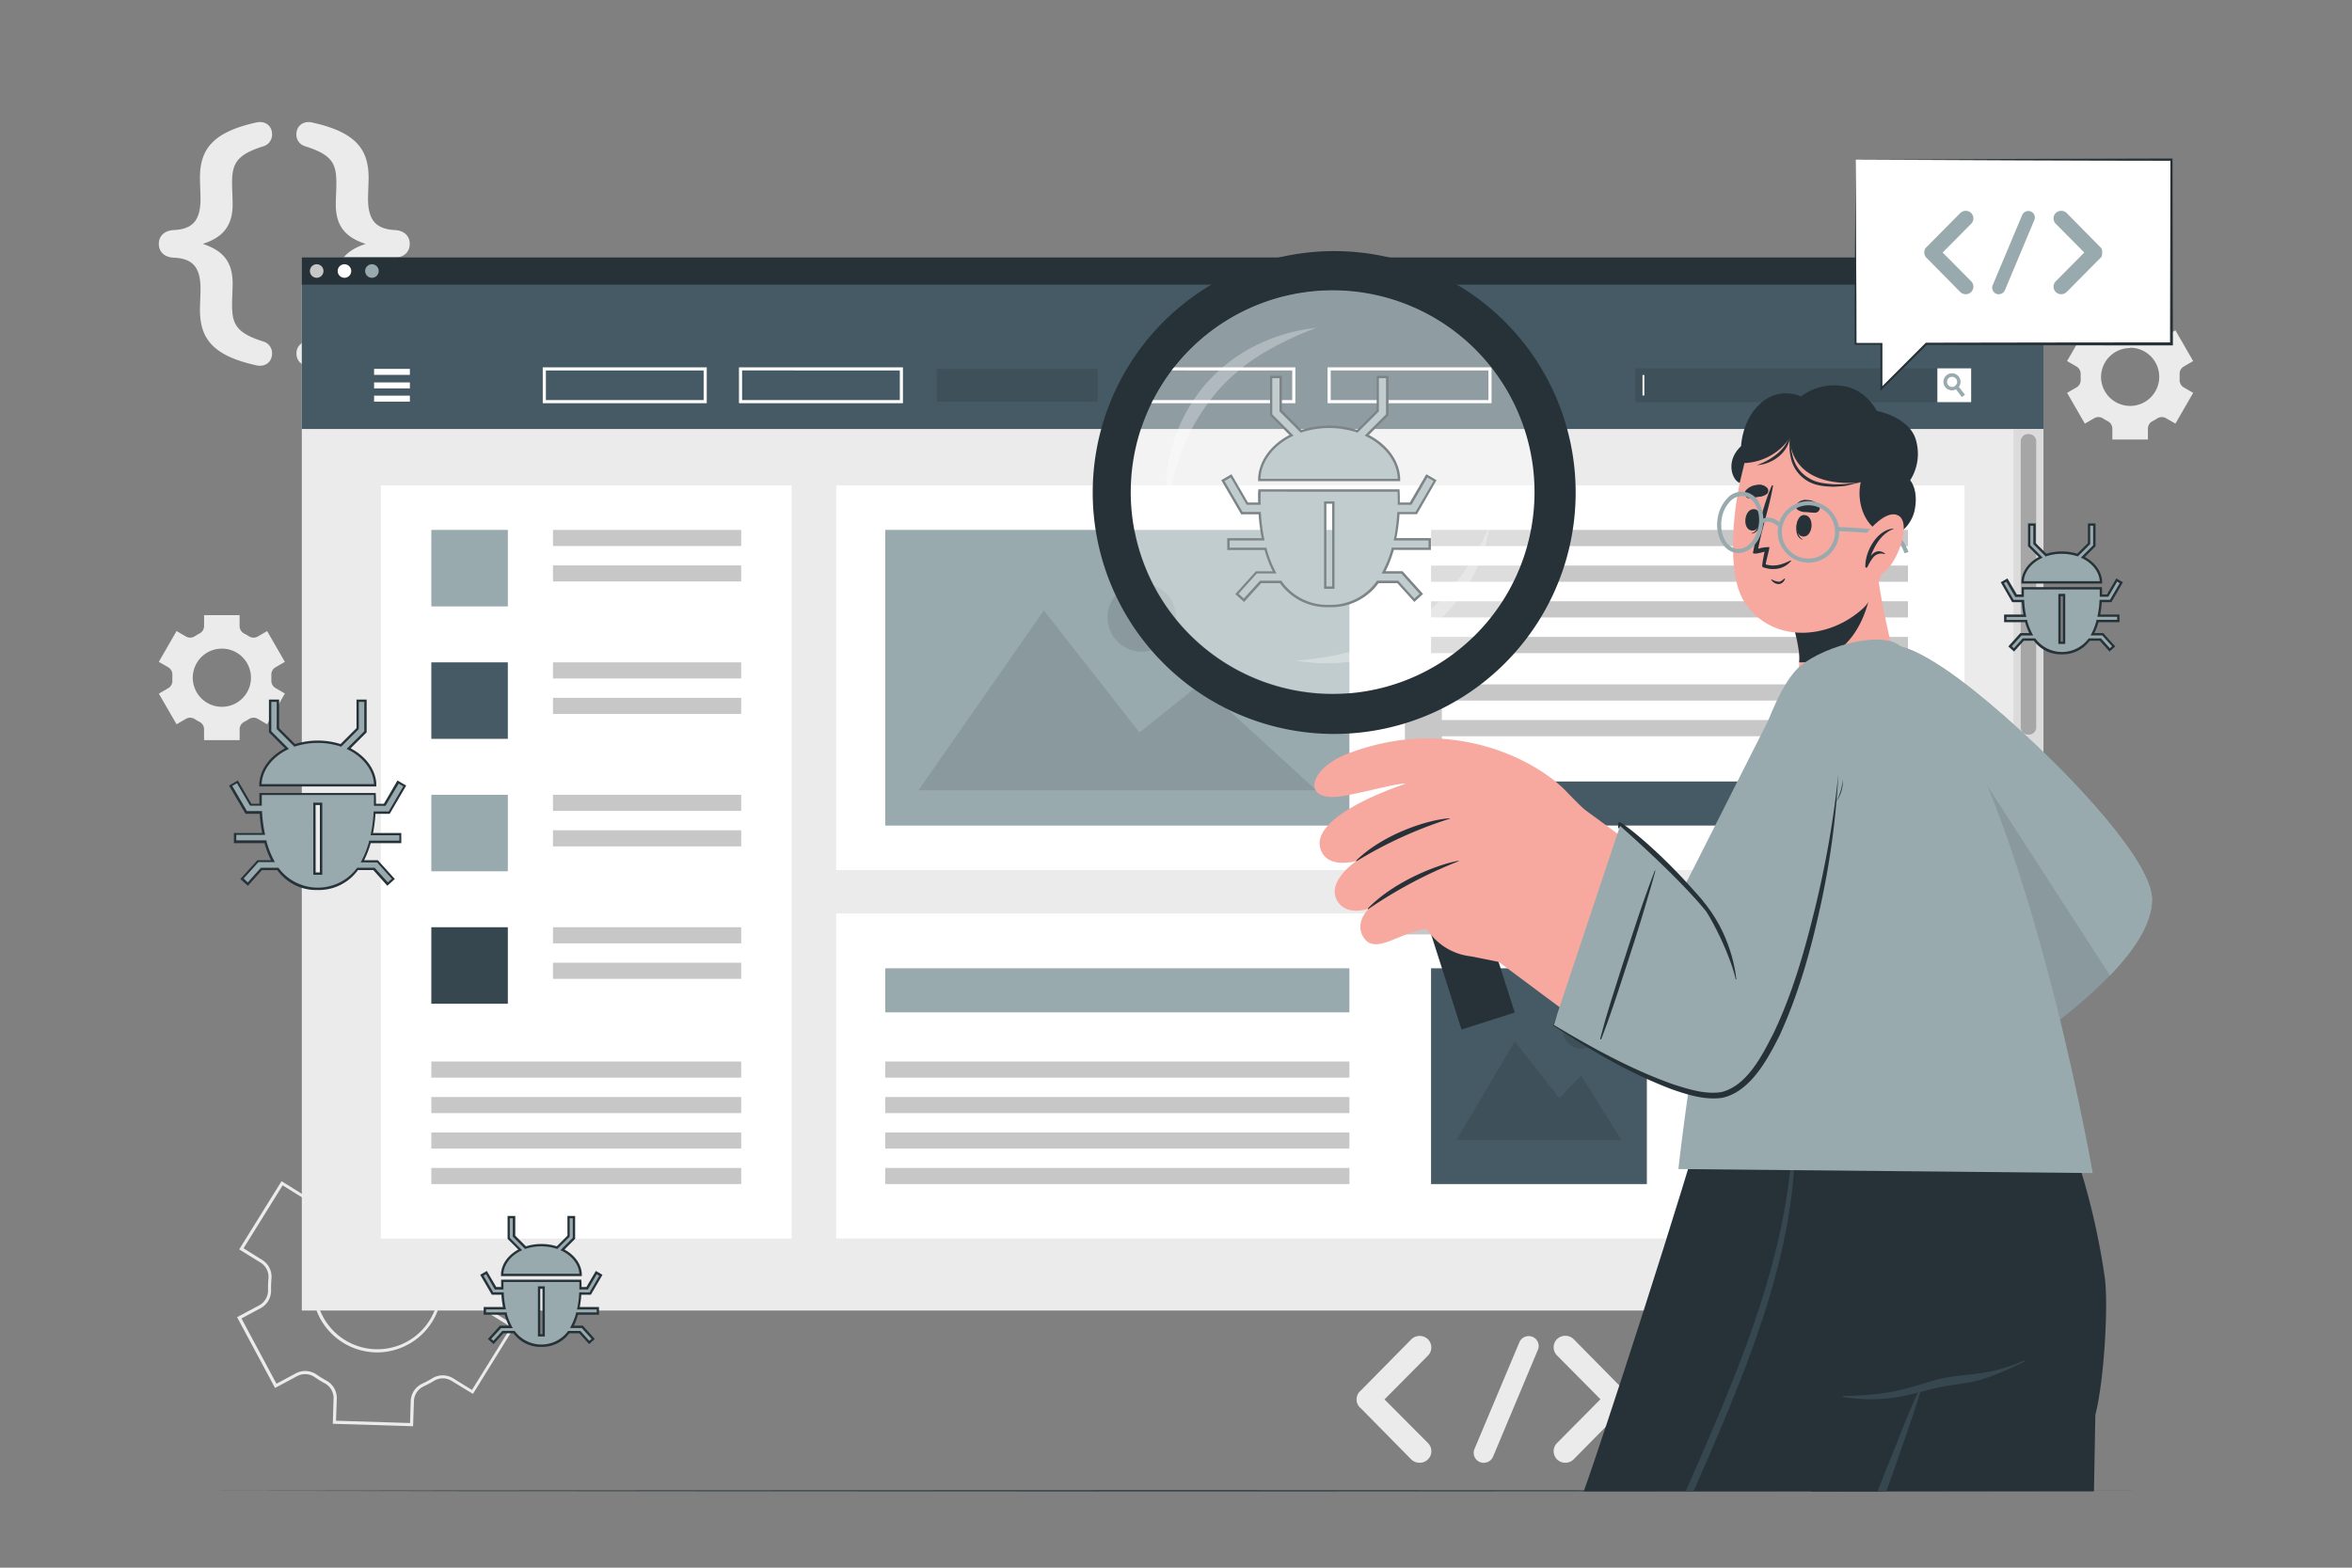 
<svg class="animated" id="freepik_stories-software-tester" xmlns="http://www.w3.org/2000/svg" viewBox="0 0 750 500" version="1.1" xmlns:xlink="http://www.w3.org/1999/xlink" xmlns:svgjs="http://svgjs.com/svgjs"><rect x="0" y="0" width="750" height="500" fill="#808080" stroke="none"/><g id="freepik--background-complete--inject-5" class="animable animator-hidden" style="transform-origin: 374.995px 252.739px;"><path d="M131.72,454.89l-25.6-.79.25-8.1a5.32,5.32,0,0,0-2.84-4.81,35.34,35.34,0,0,1-3.1-1.91,5.41,5.41,0,0,0-5.64-.4l-7.08,3.8L75.6,420.1l7.09-3.79a5.42,5.42,0,0,0,2.78-4.92,34.06,34.06,0,0,1,.13-3.64,5.34,5.34,0,0,0-2.43-5l-6.89-4.27,13.5-21.76L96.65,381a5.26,5.26,0,0,0,5.51,0c.54-.33,1.11-.65,1.68-1s1.15-.6,1.73-.87a5.25,5.25,0,0,0,3.05-4.61l.25-8.06,25.59.8-.25,8a5.21,5.21,0,0,0,2.71,4.79,34.61,34.61,0,0,1,3.38,2.1,5.22,5.22,0,0,0,5.49.29l7.08-3.79L165,401.24,157.9,405a5.4,5.4,0,0,0-2.79,4.92,34,34,0,0,1-.11,3.64,5.32,5.32,0,0,0,2.44,5l6.86,4.25-13.49,21.76L144,440.41a5.39,5.39,0,0,0-5.62,0c-.52.32-1,.62-1.59.91s-1.11.57-1.66.84a5.33,5.33,0,0,0-3.13,4.63Zm-24.57-1.76,23.6.73.22-7.05a6.34,6.34,0,0,1,3.7-5.51c.54-.25,1.08-.52,1.61-.81s1.05-.58,1.56-.89a6.36,6.36,0,0,1,6.66,0l6,3.72,12.45-20.06-6-3.73a6.32,6.32,0,0,1-2.91-6,32.13,32.13,0,0,0,.11-3.54,6.37,6.37,0,0,1,3.32-5.82l6.2-3.33L152.46,380l-6.19,3.32a6.22,6.22,0,0,1-6.54-.35,35,35,0,0,0-3.28-2,6.19,6.19,0,0,1-3.24-5.7l.22-7-23.59-.74-.22,7.06A6.26,6.26,0,0,1,106,380c-.57.26-1.13.55-1.69.84s-1.1.61-1.63.94a6.25,6.25,0,0,1-6.55,0l-6-3.73L77.66,398.13l6,3.74a6.32,6.32,0,0,1,2.9,6,34.6,34.6,0,0,0-.12,3.53,6.38,6.38,0,0,1-3.31,5.82L77,420.51l11.16,20.82,6.2-3.33a6.38,6.38,0,0,1,6.68.46,33.28,33.28,0,0,0,3,1.85,6.33,6.33,0,0,1,3.36,5.72Zm13.16-21.79a20.83,20.83,0,0,1-6-.89,20.66,20.66,0,1,1,18-3h0A20.8,20.8,0,0,1,120.31,431.34Zm0-40.33a19.66,19.66,0,1,0,11.49,35.63h0A19.67,19.67,0,0,0,120.28,391Z" style="fill: rgb(235, 235, 235); transform-origin: 120.3px 410.675px;" id="eltcmuc31ntkn" class="animable"></path><path d="M53.65,212.82a2.68,2.68,0,0,1,1.31,2.5c0,.28,0,.56,0,.84s0,.56,0,.84a2.68,2.68,0,0,1-1.31,2.49l-3,1.74L56.3,231l3-1.74a2.7,2.7,0,0,1,2.83.1,15,15,0,0,0,1.46.85,2.68,2.68,0,0,1,1.48,2.39v3.47H76.42v-3.47a2.68,2.68,0,0,1,1.48-2.39,15,15,0,0,0,1.46-.85,2.7,2.7,0,0,1,2.83-.1l3,1.74,5.66-9.81-3-1.75A2.68,2.68,0,0,1,86.53,217c0-.28,0-.55,0-.83s0-.56,0-.84a2.68,2.68,0,0,1,1.31-2.5l3-1.73-5.66-9.82-3,1.74a2.7,2.7,0,0,1-2.83-.1,16.23,16.23,0,0,0-1.46-.84,2.69,2.69,0,0,1-1.49-2.4V196.2H65.08v3.47a2.69,2.69,0,0,1-1.49,2.4,16.23,16.23,0,0,0-1.46.84,2.7,2.7,0,0,1-2.83.1l-3-1.74-5.66,9.82Zm17.1-5.95a9.28,9.28,0,1,1-9.28,9.29A9.29,9.29,0,0,1,70.75,206.87Z" style="fill: rgb(235, 235, 235); transform-origin: 70.745px 216.135px;" id="ely2ad8jkxbr" class="animable"></path><path d="M662.15,116.9a2.71,2.71,0,0,1,1.32,2.5c0,.28,0,.55,0,.83s0,.57,0,.84a2.69,2.69,0,0,1-1.32,2.49l-3,1.74,5.66,9.81,3-1.73a2.7,2.7,0,0,1,2.83.1,15,15,0,0,0,1.46.84,2.7,2.7,0,0,1,1.48,2.4v3.46h11.34v-3.46a2.7,2.7,0,0,1,1.48-2.4,15,15,0,0,0,1.46-.84,2.7,2.7,0,0,1,2.83-.1l3,1.73,5.66-9.81-3-1.74a2.68,2.68,0,0,1-1.31-2.49c0-.28,0-.56,0-.84s0-.55,0-.83a2.68,2.68,0,0,1,1.31-2.5l3-1.74-5.66-9.81-3,1.74a2.7,2.7,0,0,1-2.83-.1,16.33,16.33,0,0,0-1.46-.85,2.67,2.67,0,0,1-1.49-2.39v-3.47H673.58v3.47a2.67,2.67,0,0,1-1.49,2.39,16.33,16.33,0,0,0-1.46.85,2.7,2.7,0,0,1-2.83.1l-3-1.74-5.66,9.81Zm17.1-6a9.28,9.28,0,1,1-9.28,9.28A9.29,9.29,0,0,1,679.25,111Z" style="fill: rgb(235, 235, 235); transform-origin: 679.245px 120.23px;" id="el4v3lqykdjl9" class="animable"></path><path d="M455.32,460.22a3.68,3.68,0,0,1-2.57,6.31,3.87,3.87,0,0,1-2.68-1l-16.4-16.64c-.18,0-.24-.17-.3-.35a.87.87,0,0,0-.17-.11,1.52,1.52,0,0,1-.18-.47.32.32,0,0,1-.17-.23c-.06-.12-.06-.3-.12-.35s-.11-.24-.11-.3v-.4c0-.12-.06-.18-.06-.35s.06-.24.06-.3v-.4c0-.12.11-.18.11-.24s.06-.29.12-.46.06-.06.06-.12a3.23,3.23,0,0,1,.29-.53.11.11,0,0,1,.12-.11,1,1,0,0,1,.35-.41l16.4-16.63a3.81,3.81,0,0,1,5.25,0,3.69,3.69,0,0,1,0,5.25l-13.83,13.95Z" style="fill: rgb(235, 235, 235); transform-origin: 444.493px 446.306px;" id="elaoyqfpls7e5" class="animable"></path><path d="M470.2,462.09l14.3-34a3.23,3.23,0,0,1,4.26-1.69,3.15,3.15,0,0,1,1.63,4.14l-14.3,34.08a3.22,3.22,0,0,1-3,1.93,2.73,2.73,0,0,1-1.17-.24A3.15,3.15,0,0,1,470.2,462.09Z" style="fill: rgb(235, 235, 235); transform-origin: 480.287px 446.341px;" id="el3ofnoawivuv" class="animable"></path><path d="M518.64,448.38a.06.06,0,0,1-.06.06,2.61,2.61,0,0,1-.41.4l-16.4,16.64a3.81,3.81,0,0,1-5.25,0,3.71,3.71,0,0,1,0-5.26l13.83-13.94-13.83-13.95a3.69,3.69,0,0,1,0-5.25,3.81,3.81,0,0,1,5.25,0l16.4,16.63a2.64,2.64,0,0,1,.41.41c.06,0,.06.11.06.11.11.24.23.35.29.53s.06.06.06.12a3.43,3.43,0,0,0,.17.52c0,.06.06.06.06.18v.4c0,.06.06.24.06.3s-.06.23-.06.29V447c0,.06-.06.06-.06.12-.11.23-.11.41-.17.53s-.06.06-.06.17S518.75,448.14,518.64,448.38Z" style="fill: rgb(235, 235, 235); transform-origin: 507.352px 446.28px;" id="eltu3gjdp8j9p" class="animable"></path><path d="M63.76,98.71c0-1.37.18-5,.18-6.6,0-6.7-2.38-9.73-8.62-9.92-2.94-.18-4.68-1.92-4.68-4.4s1.74-4.22,4.68-4.41c6.24-.27,8.62-3.21,8.62-10,0-1.56-.18-5.23-.18-6.61,0-8.9,3.76-14.59,18-17.71,2.84-.64,5,1.1,5,3.76a3.87,3.87,0,0,1-2.57,3.77C75.33,49.34,74,52.19,74,58.43c0,1.83.18,4.86.18,6.79,0,7.15-3.48,10.64-9.54,12.57,6.15,2,9.54,5.41,9.54,12.57,0,1.93-.18,5-.18,6.79,0,6.24,1.29,9.09,10.19,11.84a3.86,3.86,0,0,1,2.57,3.76c0,2.67-2.21,4.41-5,3.77C67.52,113.4,63.76,107.71,63.76,98.71Z" style="fill: rgb(235, 235, 235); transform-origin: 68.701px 77.79px;" id="elqrfyzayxgo" class="animable"></path><path d="M117.54,56.77c0,1.38-.18,5-.18,6.61,0,6.79,2.47,9.73,8.72,10,2.84.19,4.58,1.93,4.58,4.41s-1.74,4.22-4.58,4.4c-6.25.19-8.72,3.22-8.72,9.92,0,1.56.18,5.23.18,6.6,0,9-3.76,14.69-18,17.81-2.84.64-5-1.1-5-3.77A3.81,3.81,0,0,1,97.17,109c8.81-2.75,10.09-5.6,10.09-11.84,0-1.83-.18-4.86-.18-6.79,0-7.16,3.49-10.64,9.54-12.57-6.15-2-9.54-5.42-9.54-12.57,0-1.93.18-5,.18-6.79,0-6.24-1.28-9.09-10.09-11.84a3.81,3.81,0,0,1-2.66-3.77c0-2.66,2.2-4.4,5-3.76C113.78,42.18,117.54,47.87,117.54,56.77Z" style="fill: rgb(235, 235, 235); transform-origin: 112.584px 77.795px;" id="elzhe8x88tm7s" class="animable"></path></g><g id="freepik--Table--inject-5" class="animable animator-hidden" style="transform-origin: 375px 475.475px;"><polygon points="69.85 475.47 146.13 475.38 222.42 475.34 375 475.28 527.58 475.34 603.87 475.38 680.15 475.47 603.87 475.57 527.58 475.61 375 475.67 222.42 475.61 146.13 475.57 69.85 475.47" style="fill: rgb(38, 50, 56); transform-origin: 375px 475.475px;" id="elvmc4gseo2br" class="animable"></polygon></g><g id="freepik--Screen--inject-5" class="animable" style="transform-origin: 373.925px 250.04px;"><rect x="96.24" y="82.09" width="555.37" height="335.89" style="fill: rgb(235, 235, 235); transform-origin: 373.925px 250.035px;" id="eladna1bbp8ol" class="animable"></rect><rect x="96.24" y="82.09" width="555.37" height="54.73" style="fill: rgb(69, 90, 100); transform-origin: 373.925px 109.455px;" id="el1oy20k2rfol" class="animable"></rect><rect x="119.29" y="117.65" width="11.41" height="1.91" style="fill: rgb(255, 255, 255); transform-origin: 124.995px 118.605px;" id="el2jrz7zosut5" class="animable"></rect><rect x="119.29" y="126.19" width="11.41" height="1.91" style="fill: rgb(255, 255, 255); transform-origin: 124.995px 127.145px;" id="elq1p06o6eehk" class="animable"></rect><rect x="119.29" y="121.97" width="11.41" height="1.91" style="fill: rgb(255, 255, 255); transform-origin: 124.995px 122.925px;" id="el3kgwxdzrr7" class="animable"></rect><g id="elug34vjd32z"><rect x="521.5" y="117.48" width="107.06" height="10.78" style="opacity: 0.1; transform-origin: 575.03px 122.87px;" class="animable"></rect></g><rect x="617.78" y="117.48" width="10.78" height="10.78" style="fill: rgb(255, 255, 255); transform-origin: 623.17px 122.87px;" id="elx8sf7sygcvc" class="animable"></rect><path d="M626.59,125.9l-1,.75-1.84-2.44-.68-.89a1.26,1.26,0,0,0,.39-.22,1.71,1.71,0,0,0,.51-.66l.72,1Z" style="fill: rgb(152, 170, 174); transform-origin: 624.83px 124.545px;" id="elyp5wouvmgk" class="animable"></path><path d="M624.63,120.16a2.72,2.72,0,1,0-.88,4,2.92,2.92,0,0,0,.37-.24,2.84,2.84,0,0,0,.57-.58A2.73,2.73,0,0,0,624.63,120.16Zm-1.17,2.94a1.26,1.26,0,0,1-.39.22,1.63,1.63,0,0,1-1.59-2.8,1.64,1.64,0,0,1,2.28.3,1.62,1.62,0,0,1,.21,1.62A1.71,1.71,0,0,1,623.46,123.1Z" style="fill: rgb(152, 170, 174); transform-origin: 622.447px 121.775px;" id="el3vm32t3jcdq" class="animable"></path><rect x="523.76" y="119.6" width="0.58" height="6.54" style="fill: rgb(255, 255, 255); transform-origin: 524.05px 122.87px;" id="el5zrkjp11eve" class="animable"></rect><path d="M225.37,128.6h-52.3V117.15h52.3Zm-51.3-1h50.3v-9.45h-50.3Z" style="fill: rgb(255, 255, 255); transform-origin: 199.22px 122.875px;" id="elqa489xv5k5" class="animable"></path><path d="M287.93,128.6H235.64V117.15h52.29Zm-51.29-1h50.29v-9.45H236.64Z" style="fill: rgb(255, 255, 255); transform-origin: 261.785px 122.875px;" id="elcng13eti47" class="animable"></path><g id="elhma79ut3tw"><rect x="298.7" y="117.65" width="51.3" height="10.45" style="opacity: 0.1; transform-origin: 324.35px 122.875px;" class="animable"></rect></g><path d="M413.06,128.6H360.77V117.15h52.29Zm-51.29-1h50.29v-9.45H361.77Z" style="fill: rgb(255, 255, 255); transform-origin: 386.915px 122.875px;" id="el1c0t8c95weh" class="animable"></path><path d="M475.63,128.6h-52.3V117.15h52.3Zm-51.3-1h50.3v-9.45h-50.3Z" style="fill: rgb(255, 255, 255); transform-origin: 449.48px 122.875px;" id="el5vb6cnn6gxp" class="animable"></path><rect x="96.24" y="82.09" width="555.37" height="8.69" style="fill: rgb(38, 50, 56); transform-origin: 373.925px 86.435px;" id="elynhlnodxou" class="animable"></rect><path d="M103.15,86.44A2.16,2.16,0,1,1,101,84.28,2.15,2.15,0,0,1,103.15,86.44Z" style="fill: rgb(199, 199, 199); transform-origin: 100.99px 86.44px;" id="elmfjenidice9" class="animable"></path><path d="M112,86.44a2.16,2.16,0,1,1-2.16-2.16A2.16,2.16,0,0,1,112,86.44Z" style="fill: rgb(255, 255, 255); transform-origin: 109.84px 86.44px;" id="el3utnm1b7io" class="animable"></path><path d="M120.76,86.44a2.16,2.16,0,1,1-2.16-2.16A2.16,2.16,0,0,1,120.76,86.44Z" style="fill: rgb(152, 170, 174); transform-origin: 118.6px 86.44px;" id="elvcbqkr9xqe" class="animable"></path><rect x="642.07" y="136.82" width="9.54" height="281.17" style="fill: rgb(219, 219, 219); transform-origin: 646.84px 277.405px;" id="el08q4ia828a8i" class="animable"></rect><path d="M646.83,234.29h0a2.31,2.31,0,0,1-2.46-2.11v-91.6a2.31,2.31,0,0,1,2.46-2.12h0a2.31,2.31,0,0,1,2.47,2.12v91.6A2.31,2.31,0,0,1,646.83,234.29Z" style="fill: rgb(166, 166, 166); transform-origin: 646.835px 186.375px;" id="eljserm608di9" class="animable"></path><rect x="266.64" y="291.34" width="359.8" height="103.67" style="fill: rgb(255, 255, 255); transform-origin: 446.54px 343.175px;" id="el7yzsg6iwnj3" class="animable"></rect><g id="elwks4jwr1xml"><rect x="456.33" y="308.83" width="68.82" height="68.82" style="fill: rgb(69, 90, 100); transform-origin: 490.74px 343.24px; transform: rotate(180deg);" class="animable"></rect></g><g id="elfne329b00gl"><path d="M509.91,328.66a5.78,5.78,0,1,1-5.77-5.77A5.77,5.77,0,0,1,509.91,328.66Z" style="opacity: 0.1; transform-origin: 504.13px 328.67px;" class="animable"></path></g><g id="elvhhyqhgqq3"><polygon points="464.41 363.6 517.07 363.6 504.19 343.04 497.24 350.25 483.02 332.13 464.41 363.6" style="opacity: 0.1; transform-origin: 490.74px 347.865px;" class="animable"></polygon></g><g id="el455lylmsrrh"><rect x="539.59" y="308.83" width="68.82" height="68.82" style="fill: rgb(152, 170, 174); transform-origin: 574px 343.24px; transform: rotate(180deg);" class="animable"></rect></g><g id="elrylxsjlb1il"><path d="M593.17,328.66a5.78,5.78,0,1,1-5.77-5.77A5.77,5.77,0,0,1,593.17,328.66Z" style="opacity: 0.1; transform-origin: 587.39px 328.67px;" class="animable"></path></g><g id="ely9icor2tc8"><polygon points="547.67 363.6 600.33 363.6 587.44 343.04 580.5 350.25 566.28 332.13 547.67 363.6" style="opacity: 0.1; transform-origin: 574px 347.865px;" class="animable"></polygon></g><rect x="282.29" y="338.56" width="148.01" height="5.14" style="fill: rgb(199, 199, 199); transform-origin: 356.295px 341.13px;" id="el3hqaf38zrm" class="animable"></rect><rect x="282.29" y="349.88" width="148.01" height="5.14" style="fill: rgb(199, 199, 199); transform-origin: 356.295px 352.45px;" id="eltilra92r8t" class="animable"></rect><rect x="282.29" y="361.19" width="148.01" height="5.14" style="fill: rgb(199, 199, 199); transform-origin: 356.295px 363.76px;" id="elofmpgkb41hn" class="animable"></rect><rect x="282.29" y="372.51" width="148.01" height="5.14" style="fill: rgb(199, 199, 199); transform-origin: 356.295px 375.08px;" id="el18ug1kkss9p" class="animable"></rect><rect x="282.29" y="308.83" width="148.01" height="14.05" style="fill: rgb(152, 170, 174); transform-origin: 356.295px 315.855px;" id="el0ek2lz505nav" class="animable"></rect><rect x="266.64" y="154.83" width="359.8" height="122.66" style="fill: rgb(255, 255, 255); transform-origin: 446.54px 216.16px;" id="elodjhuw8qv39" class="animable"></rect><rect x="456.33" y="169.01" width="152.08" height="5.17" style="fill: rgb(199, 199, 199); transform-origin: 532.37px 171.595px;" id="ellchs68xykza" class="animable"></rect><rect x="456.33" y="180.38" width="152.08" height="5.17" style="fill: rgb(199, 199, 199); transform-origin: 532.37px 182.965px;" id="ely2fw2x6n8md" class="animable"></rect><rect x="456.33" y="191.76" width="152.08" height="5.17" style="fill: rgb(199, 199, 199); transform-origin: 532.37px 194.345px;" id="elk9riwqrsrf" class="animable"></rect><rect x="456.33" y="203.14" width="152.08" height="5.17" style="fill: rgb(199, 199, 199); transform-origin: 532.37px 205.725px;" id="el0w7d03fah72" class="animable"></rect><rect x="456.33" y="218.27" width="152.08" height="5.17" style="fill: rgb(199, 199, 199); transform-origin: 532.37px 220.855px;" id="elu1orgkjaa2" class="animable"></rect><rect x="456.33" y="229.65" width="152.08" height="5.17" style="fill: rgb(199, 199, 199); transform-origin: 532.37px 232.235px;" id="el9azndmu8bz" class="animable"></rect><g id="elq99n5rn4a8r"><rect x="282.29" y="169.01" width="148.01" height="94.3" style="fill: rgb(152, 170, 174); transform-origin: 356.295px 216.16px; transform: rotate(180deg);" class="animable"></rect></g><g id="el91g1uvu38f"><path d="M375,196.88A10.91,10.91,0,1,1,364.05,186,10.92,10.92,0,0,1,375,196.88Z" style="opacity: 0.1; transform-origin: 364.09px 196.91px;" class="animable"></path></g><g id="elmny7631rnfo"><polygon points="292.89 252.05 419.7 252.05 382.68 218.14 363.38 233.62 332.86 194.71 292.89 252.05" style="opacity: 0.1; transform-origin: 356.295px 223.38px;" class="animable"></polygon></g><rect x="456.33" y="249.25" width="152.08" height="14.05" style="fill: rgb(69, 90, 100); transform-origin: 532.37px 256.275px;" id="ellmlrlp6pnok" class="animable"></rect><rect x="121.46" y="154.83" width="130.98" height="240.19" style="fill: rgb(255, 255, 255); transform-origin: 186.95px 274.925px;" id="elwvdoxzhud7" class="animable"></rect><rect x="137.54" y="169.01" width="24.4" height="24.4" style="fill: rgb(152, 170, 174); transform-origin: 149.74px 181.21px;" id="elslvh55a208s" class="animable"></rect><rect x="176.33" y="169.01" width="60.02" height="5.14" style="fill: rgb(199, 199, 199); transform-origin: 206.34px 171.58px;" id="elamp8oqsd01" class="animable"></rect><rect x="176.33" y="180.32" width="60.02" height="5.14" style="fill: rgb(199, 199, 199); transform-origin: 206.34px 182.89px;" id="el7g29z5at0er" class="animable"></rect><rect x="137.54" y="211.25" width="24.4" height="24.4" style="fill: rgb(69, 90, 100); transform-origin: 149.74px 223.45px;" id="elkodmnwk2gv" class="animable"></rect><rect x="176.33" y="211.25" width="60.02" height="5.14" style="fill: rgb(199, 199, 199); transform-origin: 206.34px 213.82px;" id="el3jl21kfa1hq" class="animable"></rect><rect x="176.33" y="222.56" width="60.02" height="5.14" style="fill: rgb(199, 199, 199); transform-origin: 206.34px 225.13px;" id="el9fo09a5povp" class="animable"></rect><rect x="137.54" y="253.49" width="24.4" height="24.4" style="fill: rgb(152, 170, 174); transform-origin: 149.74px 265.69px;" id="el71i91fjeg6l" class="animable"></rect><rect x="176.33" y="253.49" width="60.02" height="5.14" style="fill: rgb(199, 199, 199); transform-origin: 206.34px 256.06px;" id="elfyny065ojph" class="animable"></rect><rect x="176.33" y="264.81" width="60.02" height="5.14" style="fill: rgb(199, 199, 199); transform-origin: 206.34px 267.38px;" id="elubpuplpfwx9" class="animable"></rect><rect x="137.54" y="295.73" width="24.4" height="24.4" style="fill: rgb(55, 71, 79); transform-origin: 149.74px 307.93px;" id="elxrgsck9kgwk" class="animable"></rect><rect x="176.33" y="295.73" width="60.02" height="5.14" style="fill: rgb(199, 199, 199); transform-origin: 206.34px 298.3px;" id="el8lhg7bkkotq" class="animable"></rect><rect x="176.33" y="307.05" width="60.02" height="5.14" style="fill: rgb(199, 199, 199); transform-origin: 206.34px 309.62px;" id="ely2wg1nlgbu" class="animable"></rect><rect x="137.54" y="338.56" width="98.81" height="5.14" style="fill: rgb(199, 199, 199); transform-origin: 186.945px 341.13px;" id="elgu0lz5mvwah" class="animable"></rect><rect x="137.54" y="349.88" width="98.81" height="5.14" style="fill: rgb(199, 199, 199); transform-origin: 186.945px 352.45px;" id="elldwbekizcm" class="animable"></rect><rect x="137.54" y="361.19" width="98.81" height="5.14" style="fill: rgb(199, 199, 199); transform-origin: 186.945px 363.76px;" id="elcxat302iave" class="animable"></rect><rect x="137.54" y="372.51" width="98.81" height="5.14" style="fill: rgb(199, 199, 199); transform-origin: 186.945px 375.08px;" id="elxgmoh7av17" class="animable"></rect></g><g id="freepik--Bugs--inject-5" class="animable animator-hidden" style="transform-origin: 375px 274.718px;"><path d="M435.81,138.83l6.53-6.54V120.23h-3V131l-6.54,6.54a28.92,28.92,0,0,0-17.9,0L408.34,131V120.23h-3v12.06l6.53,6.54c-6.34,3.12-10.29,8.59-10.29,14.25h44.55C446.11,147.42,442.16,142,435.81,138.83Z" style="fill: rgb(152, 170, 174); transform-origin: 423.855px 136.655px;" id="elqn590ph201n" class="animable"></path><path d="M446.48,153.46h-45.3v-.38c0-5.67,3.84-11.13,10-14.35L405,132.45V119.86h3.77v11l6.26,6.26a29.27,29.27,0,0,1,17.7,0l6.26-6.26v-11h3.78v12.59l-6.28,6.28c6.21,3.22,10,8.68,10,14.35Zm-44.54-.75h43.78c-.17-5.4-4-10.56-10.08-13.55l-.47-.23,6.8-6.79V120.61h-2.28V131.2L432.88,138l-.21-.08a28.58,28.58,0,0,0-17.67,0l-.22.08L408,131.2V120.61H405.7v11.53l6.79,6.79-.47.23C405.94,142.15,402.11,147.31,401.94,152.71Z" style="fill: rgb(38, 50, 56); transform-origin: 423.835px 136.66px;" id="el1r4cqktbt8p" class="animable"></path><path d="M402.82,172h-11.1v3h11.8v0a35.38,35.38,0,0,0,2.91,7.51H400.6l-6.19,6.86,2.24,2,5.29-5.87h6.4a18.16,18.16,0,0,0,15.47,7.71,18.35,18.35,0,0,0,15.54-7.71h6.37l5.29,5.86,2.25-2-6.19-6.86H441.2a35.25,35.25,0,0,0,3-7.51v0h11.78v-3H444.86a55.36,55.36,0,0,0,1.07-8.35v0h5.69l6.05-10.38-2.61-1.52-5.17,8.88H446.1c0-2.59-.09-4.19-.09-4.19H401.66s-.12,1.6,0,4.19h-3.84l-5.17-8.88L390,153.26,396,163.64h5.7v0A56.8,56.8,0,0,0,402.82,172Zm19.72-11.72h2.59v27.13h-2.59Z" style="fill: rgb(152, 170, 174); transform-origin: 423.835px 172.48px;" id="el1d0r76qoo9y" class="animable"></path><path d="M423.81,193.66A18.5,18.5,0,0,1,408.15,186h-6l-5.44,6-2.79-2.53,6.55-7.26h5.38a35.69,35.69,0,0,1-2.58-6.78H391.34v-3.78h11a56.8,56.8,0,0,1-1-7.61h-5.56l-6.35-10.89,3.26-1.9,5.25,9h3.25c-.06-2.35,0-3.78.05-3.84l0-.35h45.05l0,.35s.11,1.49.08,3.84h3.2l5.25-9,3.26,1.9L451.84,164h-5.56a56.74,56.74,0,0,1-1,7.61h11v3.78H444.46a37,37,0,0,1-2.63,6.78h5.4l6.56,7.26L451,192l-5.42-6h-6A18.71,18.71,0,0,1,423.81,193.66Zm-22-8.46h6.76l.11.16a17.82,17.82,0,0,0,15.17,7.55A18,18,0,0,0,439,185.36l.12-.16h6.73l5.14,5.71,1.7-1.51-5.83-6.46h-6.33l.3-.56a34.94,34.94,0,0,0,2.92-7.38v-.33h11.78v-2.28H444.4l.1-.45a55.29,55.29,0,0,0,1.05-8.29l0-.36h5.84l5.75-9.87-2-1.15L450.1,161h-4.39v-.38c0-1.85,0-3.21-.06-3.81H402c0,.6-.07,2,0,3.8V161h-4.45l-5.09-8.74-2,1.15,5.76,9.87h5.86v.37a55.05,55.05,0,0,0,1.07,8.29l.09.45H392.09v2.28h11.8V175a35.42,35.42,0,0,0,2.87,7.36l.3.55h-6.3l-5.82,6.46,1.68,1.52Zm23.73,2.59h-3.33V159.92h3.33Zm-2.58-.75h1.83V160.67h-1.83Z" style="fill: rgb(38, 50, 56); transform-origin: 423.755px 172.461px;" id="eljep982owwho" class="animable"></path><path d="M111.17,238.77l5.36-5.37v-9.9h-2.48v8.87l-5.37,5.37a23.67,23.67,0,0,0-14.7,0l-5.36-5.37V223.5H86.13v9.9l5.37,5.37c-5.21,2.56-8.46,7-8.46,11.7h36.58C119.62,245.82,116.38,241.33,111.17,238.77Z" style="fill: rgb(152, 170, 174); transform-origin: 101.33px 236.985px;" id="elcc3vxih1v0c" class="animable"></path><path d="M120,250.84H82.67v-.37c0-4.66,3.13-9.15,8.2-11.8l-5.11-5.11V223.12H89v9.1l5.09,5.09a24.23,24.23,0,0,1,14.5,0l5.09-5.09v-9.1h3.24v10.44l-5.11,5.11c5.07,2.65,8.2,7.14,8.2,11.8Zm-36.57-.75h35.81c-.17-4.37-3.29-8.56-8.24-11l-.47-.23,5.63-5.63v-9.37h-1.74v8.66l-5.64,5.64-.22-.08a23.5,23.5,0,0,0-14.46,0l-.22.08-5.64-5.64v-8.66H86.51v9.37l5.62,5.63-.47.23C86.72,241.53,83.6,245.72,83.43,250.09Z" style="fill: rgb(38, 50, 56); transform-origin: 101.34px 236.98px;" id="elp0j4m7hf92a" class="animable"></path><path d="M84.08,266H75v2.48h9.68a28.6,28.6,0,0,0,2.4,6.17H82.26l-5.09,5.64L79,282l4.35-4.82h5.25a16,16,0,0,0,25.46,0h5.24l4.33,4.81,1.85-1.65-5.08-5.64H115.6A29.12,29.12,0,0,0,118,268.5h9.67V266h-9.1a44.06,44.06,0,0,0,.87-6.86h4.68l5-8.53L127,249.37l-4.25,7.28h-3.11c0-2.12-.07-3.44-.07-3.44H83.13s-.1,1.32,0,3.44H79.94l-4.25-7.28-2.14,1.24,5,8.53H83.2A45.41,45.41,0,0,0,84.08,266Zm16.19-9.62h2.13v22.27h-2.13Z" style="fill: rgb(152, 170, 174); transform-origin: 101.335px 266.429px;" id="el56g4hkp25ra" class="animable"></path><path d="M101.32,283.86a15.27,15.27,0,0,1-12.9-6.34H83.53l-4.49,5-2.4-2.17,5.45-6h4.34a29.23,29.23,0,0,1-2.07-5.44H74.59v-3.23h9a47.23,47.23,0,0,1-.78-6.12H78.3l-5.26-9,2.79-1.63,4.33,7.43h2.55c0-1.89,0-3,0-3.1l0-.34h37.11l0,.34c0,.06.09,1.21.07,3.1h2.52l4.33-7.43,2.79,1.63-5.26,9h-4.54a47.17,47.17,0,0,1-.77,6.12h9v3.23h-9.75a29.83,29.83,0,0,1-2.1,5.44h4.36l5.44,6-2.4,2.15-4.48-5h-4.88A15.4,15.4,0,0,1,101.32,283.86Zm-18.13-7.09H88.8l.11.16a15.59,15.59,0,0,0,24.86,0l.11-.16h5.59l4.2,4.66,1.29-1.15-4.72-5.23H115l.3-.55a29.1,29.1,0,0,0,2.38-6.05v-.32l.38,0h9.29v-1.73h-9.18l.09-.45a45.35,45.35,0,0,0,.87-6.8l0-.35.35,0h4.47l4.66-8-1.49-.87L122.94,257h-3.71v-.38c0-1.46,0-2.54,0-3.06H83.48c0,.52,0,1.6,0,3l0,.39H79.73l-4.17-7.15-1.5.87,4.67,8h4.84v.38a45.46,45.46,0,0,0,.88,6.79l.09.45h-9.2v1.73H85v.38a28.89,28.89,0,0,0,2.35,6l.29.55H82.42l-4.72,5.23L79,281.44ZM102.77,279H99.9V256h2.87Zm-2.12-.75H102V256.76h-1.37Z" style="fill: rgb(38, 50, 56); transform-origin: 101.285px 266.399px;" id="elfobka2pwlyk" class="animable"></path><path d="M664.18,177.74l3.67-3.66v-6.77h-1.7v6.06L662.48,177a16.38,16.38,0,0,0-10.05,0l-3.67-3.67v-6.06h-1.69v6.77l3.67,3.66c-3.57,1.75-5.78,4.82-5.78,8h25C670,182.56,667.74,179.49,664.18,177.74Z" style="fill: rgb(152, 170, 174); transform-origin: 657.46px 176.485px;" id="elentik2cm4y4" class="animable"></path><path d="M670.33,186.12H644.58v-.37c0-3.19,2.1-6.26,5.53-8.1l-3.42-3.42v-7.3h2.45v6.29l3.4,3.39a16.83,16.83,0,0,1,9.84,0l3.4-3.39v-6.29h2.44v7.3l-3.41,3.42c3.42,1.84,5.52,4.91,5.52,8.1Zm-25-.75h24.23c-.16-2.9-2.26-5.67-5.55-7.29l-.48-.23,3.93-3.93v-6.24h-.94v5.85l-3.95,3.94-.22-.07a16,16,0,0,0-9.81,0l-.22.07-3.94-3.94v-5.85h-.95v6.24l3.93,3.93-.47.23C647.61,179.7,645.51,182.46,645.34,185.37Z" style="fill: rgb(38, 50, 56); transform-origin: 657.455px 176.525px;" id="elkbfegt82y8s" class="animable"></path><path d="M645.66,196.37h-6.23v1.69h6.63a19.3,19.3,0,0,0,1.63,4.22h-3.27l-3.48,3.85,1.26,1.14,3-3.3h3.59a10.92,10.92,0,0,0,17.41,0h3.58l3,3.3,1.26-1.14-3.47-3.85h-3.29a19.5,19.5,0,0,0,1.66-4.22h6.61v-1.69h-6.22a31.21,31.21,0,0,0,.6-4.69h3.2l3.39-5.83L675,185l-2.9,5H670c0-1.45,0-2.35,0-2.35H645a23.23,23.23,0,0,0,0,2.35h-2.16l-2.9-5-1.47.85,3.4,5.83h3.2A32.56,32.56,0,0,0,645.66,196.37Zm11.07-6.58h1.46V205h-1.46Z" style="fill: rgb(152, 170, 174); transform-origin: 657.495px 196.648px;" id="elcs6ddpso4dv" class="animable"></path><path d="M657.45,208.69a10.56,10.56,0,0,1-8.88-4.33h-3.23l-3.11,3.45-1.82-1.64,3.84-4.25h2.83a19.43,19.43,0,0,1-1.31-3.48h-6.71V196h6.15a30.55,30.55,0,0,1-.5-3.94h-3.07L638,185.71l2.12-1.23,3,5.12h1.56c0-1.23,0-2,0-2l0-.34h25.58l0,.34s.06.78.05,2h1.54l3-5.12,2.11,1.23-3.69,6.34h-3.06a33.12,33.12,0,0,1-.49,3.94h6.14v2.45h-6.7a20.25,20.25,0,0,1-1.33,3.48h2.84l3.83,4.25-1.82,1.63-3.1-3.44h-3.23A10.64,10.64,0,0,1,657.45,208.69ZM645,203.61h4l.11.15a10.53,10.53,0,0,0,16.8,0l.12-.15h3.93l2.83,3.14.7-.63-3.11-3.45h-3.75l.3-.56A19.71,19.71,0,0,0,668.5,198v-.32h6.61v-.95H668.8l.1-.45a32,32,0,0,0,.59-4.63v-.35h3.34l3.1-5.32-.82-.48-2.82,4.85h-2.73V190c0-.9,0-1.59,0-2H645.37c0,.38,0,1.07,0,2v.39h-2.76l-2.83-4.85L639,186l3.09,5.32h3.37v.37a30.44,30.44,0,0,0,.59,4.62l.09.45h-6.31v.95h6.62v.37a20.28,20.28,0,0,0,1.59,4.06l.3.55h-3.74l-3.11,3.45.7.63Zm13.56,1.78h-2.2v-16h2.2Zm-1.45-.75h.7V190.17h-.7Z" style="fill: rgb(38, 50, 56); transform-origin: 657.48px 196.588px;" id="elceyrnnuu6ne" class="animable"></path><path d="M179.35,398.63,183,395v-6.77h-1.7v6.07l-3.67,3.66a16.38,16.38,0,0,0-10.05,0l-3.66-3.66v-6.07h-1.7V395l3.67,3.67c-3.57,1.75-5.78,4.82-5.78,8h25C185.13,403.45,182.92,400.38,179.35,398.63Z" style="fill: rgb(152, 170, 174); transform-origin: 172.61px 397.45px;" id="eldwj344fgl3" class="animable"></path><path d="M185.51,407H159.75v-.37c0-3.19,2.11-6.25,5.53-8.1l-3.42-3.42v-7.3h2.45v6.29l3.4,3.4a16.67,16.67,0,0,1,9.84,0l3.4-3.4v-6.29h2.45v7.3L180,398.53c3.42,1.85,5.53,4.91,5.53,8.1Zm-25-.75h24.24c-.17-2.9-2.27-5.67-5.56-7.29l-.47-.23,3.93-3.93v-6.24h-1v5.85l-3.94,3.94-.22-.07a16,16,0,0,0-9.82,0l-.22.07-3.94-3.94v-5.85h-.95v6.24l3.93,3.93-.47.23C162.78,400.58,160.68,403.35,160.51,406.25Z" style="fill: rgb(38, 50, 56); transform-origin: 172.64px 397.405px;" id="el9u8832m1lht" class="animable"></path><path d="M160.84,417.25H154.6V419h6.63a19.94,19.94,0,0,0,1.63,4.21h-3.27L156.11,427l1.26,1.13,3-3.29h3.59a10.93,10.93,0,0,0,17.41,0h3.58l3,3.29,1.27-1.13-3.48-3.86h-3.29A19.62,19.62,0,0,0,184,419h6.61v-1.7h-6.21a32.27,32.27,0,0,0,.59-4.69h3.2l3.39-5.82-1.46-.86-2.91,5h-2.12c0-1.46,0-2.36,0-2.36H160.19s-.07.9,0,2.36H158l-2.91-5-1.46.86,3.39,5.82h3.2A31.16,31.16,0,0,0,160.84,417.25Zm11.07-6.58h1.45V425.9h-1.45Z" style="fill: rgb(152, 170, 174); transform-origin: 172.605px 417.545px;" id="elszuh02q28t" class="animable"></path><path d="M172.62,429.57a10.57,10.57,0,0,1-8.88-4.33h-3.23l-3.11,3.45-1.82-1.64,3.84-4.25h2.83a21.08,21.08,0,0,1-1.31-3.48h-6.71v-2.45h6.15a32.16,32.16,0,0,1-.5-3.94h-3.06l-3.7-6.34,2.12-1.23,3,5.12h1.56c0-1.23,0-2,0-2l0-.34h25.59l0,.34s.06.78.06,2H187l3-5.12,2.12,1.23-3.7,6.34h-3.05a31,31,0,0,1-.5,3.94H191v2.45h-6.7A20.91,20.91,0,0,1,183,422.8h2.84l3.84,4.25-1.83,1.64-3.1-3.45h-3.22A10.67,10.67,0,0,1,172.62,429.57Zm-12.44-5.08h3.94l.11.16a10.55,10.55,0,0,0,16.81,0l.11-.15h3.93l2.83,3.14.71-.63-3.12-3.45h-3.75l.3-.55a19.59,19.59,0,0,0,1.62-4.09v-.33h6.61v-.95H184l.09-.45a32,32,0,0,0,.59-4.63l0-.35H188l3.1-5.32-.82-.48-2.82,4.85h-2.72v-.38c0-.9,0-1.59,0-2H160.54c0,.38,0,1.07,0,2v.39h-2.76L155,406.38l-.82.48,3.1,5.32h3.36v.37a31.41,31.41,0,0,0,.59,4.62l.09.45H155v.95h6.62V419a20.19,20.19,0,0,0,1.59,4.05l.3.55h-3.74L156.64,427l.7.63Zm13.55,1.78h-2.2v-16h2.2Zm-1.45-.75h.7V411.05h-.7Z" style="fill: rgb(38, 50, 56); transform-origin: 172.62px 417.468px;" id="elf2f6g5p2lg6" class="animable"></path></g><g id="freepik--Character--inject-5" class="animable" style="transform-origin: 517.336px 277.878px;"><path d="M577.47,475.67h90.25l.44-24.43c2.88-11.13,4.19-35.48,3-43.84a229.39,229.39,0,0,0-15.73-56.48l-2.25,0-70-.69S580.06,412.36,577.47,475.67Z" style="fill: rgb(38, 50, 56); transform-origin: 624.534px 412.95px;" id="eltb0c11amqp" class="animable"></path><path d="M586.17,475.67h1.76q.15-7.41.31-14.82.16-7.59.38-15.16c0-.16,0-.33,0-.49.65-24,1.53-48,2.49-72,0-.33-.5-.32-.52,0C588.46,407.31,587.05,441.49,586.17,475.67Z" style="fill: rgb(55, 71, 79); transform-origin: 588.64px 424.313px;" id="el1gubkuzxle3" class="animable"></path><path d="M505,475.67h95.14c6.13-16.08,10.86-28.3,12.17-31.68.07-.18.13-.34.17-.46.13-.32.19-.49.19-.49,2-1.1,4.33-2.28,6.61-3.4,5.14-2.53,10-4.72,10-4.72,22.59-35.14,24-84,24-84l-70-.69L545,349.83C537.58,377.55,510.17,461.69,505,475.67Z" style="fill: rgb(38, 50, 56); transform-origin: 579.14px 412.75px;" id="elo3ln33ad2si" class="animable"></path><path d="M537.51,475.67H540c5.51-12.46,10.91-24.95,15.8-37.66,9.55-24.77,17.27-51.15,16.57-77.94a.2.2,0,1,0-.4,0c-.2,3.29-.48,6.59-.78,9.89-2.39,27-11.51,53.25-21.83,78.15C545.53,457.34,541.54,466.51,537.51,475.67Z" style="fill: rgb(55, 71, 79); transform-origin: 554.962px 417.77px;" id="elvzc4ldhx6r" class="animable"></path><path d="M587.76,445.21a89.85,89.85,0,0,0,14.93-1.2c5-.88,9.64-2.49,14.49-3.87,4.59-1.3,9.47-1.46,14.18-2.17a49.66,49.66,0,0,0,13.93-4c.21-.1.38.21.17.31a86.53,86.53,0,0,1-13.36,5.64c-4.78,1.46-9.76,1.61-14.6,2.75s-9.79,2.73-14.9,3.27a53.45,53.45,0,0,1-14.89-.4C587.51,445.51,587.58,445.22,587.76,445.21Z" style="fill: rgb(55, 71, 79); transform-origin: 616.573px 440.115px;" id="elkl1xl8hbaod" class="animable"></path><path d="M598.71,475.67h2.78c1.6-4.41,3.17-8.82,4.67-13.24,2.1-6.15,4.4-12.23,6.15-18.45a3.31,3.31,0,0,0,.12-.45l.27-.94c0-.18-.27-.26-.35-.09-.26.55-.53,1.1-.78,1.66-3.13,6.65-5.63,13.48-8.39,20.22C601.65,468.14,600.17,471.9,598.71,475.67Z" style="fill: rgb(55, 71, 79); transform-origin: 605.705px 459.038px;" id="elmqrcrmsgau" class="animable"></path><path d="M614.53,211c27,16.59,73.17,64.2,70.7,77.78-4.55,25.06-66.1,49-78.31,54.65-5.21,2.41-18.85-44-13.34-46.66,4.8-2.35,39.07-11.81,39.42-16.38.14-1.89-15.83-25.51-28.74-53.45C594.37,205.52,606.55,206.05,614.53,211Z" style="fill: rgb(247, 169, 160); transform-origin: 638.809px 275.847px;" id="el9i0uu0ehxal" class="animable"></path><path d="M604,293.08s-5.16,2.31-18.83,4c-10.68,1.34-34.85,11.91-43,41-3.12,11.17,3.34,18.23,8.65,7.22,3.74-7.76,5.66-13.46,7.59-15.65,0,0,2.92,12.86,10,15.79a140.09,140.09,0,0,0,19,6.35,30.43,30.43,0,0,0,1.51-3.44,16.07,16.07,0,0,0,16.56-4.34l10.84-4.61Z" style="fill: rgb(247, 169, 160); transform-origin: 578.837px 322.435px;" id="ely2ce70g4y3" class="animable"></path><path d="M576.37,301.12c-3.86,4.12-11.89,13-15.94,22.51-4.5,10.59-10.31,32.2-2.46,35.44,5.76,2.38,8.7-5.68,8.7-5.68s-.52,9.44,5.15,10.45c5.17.92,7.07-5.45,7.07-5.45s.67,5.78,5.82,5.71c6.19-.09,3.77-12.19,10-17.69C596.07,345.17,576.37,301.12,576.37,301.12Z" style="fill: rgb(247, 169, 160); transform-origin: 574.441px 332.61px;" id="el50pr9r8wgc3" class="animable"></path><path d="M572.41,326.52c-3,4.47-7.19,16.35-5.89,26.69,0,.23.23.33.24.11a113.06,113.06,0,0,1,5.75-26.76C572.53,326.5,572.45,326.47,572.41,326.52Z" style="fill: rgb(38, 50, 56); transform-origin: 569.395px 339.969px;" id="ell7a6yuzkwl" class="animable"></path><path d="M583,331.37c-2.19,4.12-6,16.57-4.29,27,0,.24.24.33.25.11a121.24,121.24,0,0,1,4.14-27.06C583.09,331.35,583,331.32,583,331.37Z" style="fill: rgb(38, 50, 56); transform-origin: 580.691px 344.975px;" id="ellhixx5hm41g" class="animable"></path><path d="M604,293.08l14.17,50.41s68.94-32.23,68.05-57c-.59-16.22-45.57-59.39-66.13-73.14s-26-8.34-16.86,14.89,28.3,51.93,28.21,52.5S604,293.08,604,293.08Z" style="fill: rgb(152, 170, 174); transform-origin: 642.589px 274.688px;" id="elzkgkvidpdf8" class="animable"></path><path d="M607.63,291.51l19.23,53.95s60.25-34.2,59.36-59c-.59-16.22-45.57-59.39-66.13-73.14s-26-8.34-16.86,14.89,28.3,51.93,28.21,52.5S607.63,291.51,607.63,291.51Z" style="fill: rgb(152, 170, 174); transform-origin: 642.589px 275.658px;" id="el9rsk1vp3qu" class="animable"></path><g id="el7lqiu9teyzi"><path d="M603.24,228.2c9.15,23.19,28.2,51.81,28.2,52.5s-23.82,10.81-23.82,10.81l19.25,54s28.46-16.16,46-34.3L604.88,206C597.52,204.91,597,212.46,603.24,228.2Z" style="opacity: 0.1; transform-origin: 635.899px 275.703px;" class="animable"></path></g><path d="M579.93,231c7.26.94,19.78-12.2,23.68-21.48.26-.64-1.32-6.89-2.88-14.57-.92-4.67-1.85-9.88-2.34-14.71L568.9,190.7s4,9.8,4.83,18.21a10.28,10.28,0,0,1,0,2,3.22,3.22,0,0,0,0,.33C573.5,215.06,572.91,230.06,579.93,231Z" style="fill: rgb(247, 169, 160); transform-origin: 586.269px 205.644px;" id="elmdfxx8qlrzb" class="animable"></path><path d="M573.73,210.91c0,.08,0,.21,0,.34a19.08,19.08,0,0,0,3.13-.16c17.74-2.55,20.33-23,20.67-30.55L568.89,190.7s4,9.81,4.85,18.21A12.1,12.1,0,0,1,573.73,210.91Z" style="fill: rgb(38, 50, 56); transform-origin: 583.21px 195.9px;" id="elc19ybvk2rej" class="animable"></path><path d="M603.58,144.91c3.45,10.74-1.8,42-9.37,49-11,10.23-29.15,11.45-37.89-1.79-8.48-12.83-.92-53.4,7.55-59.83C576.35,122.82,598.5,129.06,603.58,144.91Z" style="fill: rgb(247, 169, 160); transform-origin: 578.635px 164.821px;" id="elf4a2pqv2ww" class="animable"></path><path d="M573.18,166.24c0-.08.15.12.14.21C573,168.56,573,171,574.8,172c.06,0,0,.14,0,.12C572.47,171.47,572.53,168.19,573.18,166.24Z" style="fill: rgb(38, 50, 56); transform-origin: 573.809px 169.172px;" id="el4fpg9vrpeu6" class="animable"></path><path d="M575.34,164.26c3.43.16,2.87,7-.32,6.87S572.45,164.13,575.34,164.26Z" style="fill: rgb(38, 50, 56); transform-origin: 575.28px 167.695px;" id="elyqlp56hjim" class="animable"></path><path d="M561.31,164.79c0-.08-.18.09-.18.17-.11,2.13-.59,4.56-2.57,5.1-.07,0-.07.13,0,.12C560.94,170.05,561.54,166.82,561.31,164.79Z" style="fill: rgb(38, 50, 56); transform-origin: 559.932px 167.475px;" id="elfqmgct3k1ua" class="animable"></path><path d="M559.59,162.41c-3.4-.54-4.23,6.29-1.08,6.8S562.44,162.87,559.59,162.41Z" style="fill: rgb(38, 50, 56); transform-origin: 558.948px 165.808px;" id="el1m6nkd893n1" class="animable"></path><path d="M578.78,163.53a24.34,24.34,0,0,1-2.82-.22,4.53,4.53,0,0,1-2.83-.77,1.45,1.45,0,0,1-.22-1.76,3.61,3.61,0,0,1,3.42-1.3,5.29,5.29,0,0,1,3.54,1.43A1.55,1.55,0,0,1,578.78,163.53Z" style="fill: rgb(38, 50, 56); transform-origin: 576.504px 161.48px;" id="el6zpjspxd56k" class="animable"></path><path d="M558,158.93c1-.08,1.84-.31,2.78-.48a4.6,4.6,0,0,0,2.75-1,1.46,1.46,0,0,0,.06-1.77,3.6,3.6,0,0,0-3.52-1,5.35,5.35,0,0,0-3.4,1.76A1.55,1.55,0,0,0,558,158.93Z" style="fill: rgb(38, 50, 56); transform-origin: 560.105px 156.748px;" id="el538fgnqhtkx" class="animable"></path><path d="M569,184.52c-.56.45-1.14,1.07-1.92,1a5.57,5.57,0,0,1-2.22-.78c-.07,0-.14,0-.1.1a2.88,2.88,0,0,0,2.56,1.45,2.27,2.27,0,0,0,1.87-1.7C569.28,184.52,569.12,184.46,569,184.52Z" style="fill: rgb(38, 50, 56); transform-origin: 566.982px 185.393px;" id="el8h2f5ox1gwp" class="animable"></path><path d="M571.07,179a7.2,7.2,0,0,1-5.27,2.48,8.85,8.85,0,0,1-2.6-.26,2.42,2.42,0,0,1-.48-.13,4.59,4.59,0,0,1-.45-.14.54.54,0,0,1-.36-.54h0a.72.72,0,0,1,.05-.21v0l0-.18c.2-1.63.72-4.08.72-4.08-.63.21-3.86,1.12-3.69.28,1.47-7,3.09-14.71,6-21.32a.2.2,0,0,1,.38.11c-1.14,6.74-3.46,13.24-4.72,20a12.59,12.59,0,0,1,3.54-.52c.22.1-1.1,4.71-1.13,5.45a.45.45,0,0,0,0,.08c2.67.75,4.85.23,7.77-1.21C571.08,178.72,571.22,178.88,571.07,179Z" style="fill: rgb(38, 50, 56); transform-origin: 565.058px 168.137px;" id="elgdxh919d3y" class="animable"></path><path d="M604,170.43c-8,.69-12.42-8.86-10.65-16.63,0,0-21.4,3.19-22.7-14a18.52,18.52,0,0,1-14.37,7.89L554.77,154c-2.21-.61-4.87-6.73.43-11.72,0,0,.24-8.59,6.48-13.84a11.73,11.73,0,0,1,12.59-2,17.75,17.75,0,0,1,12.88-3.4c7.92.89,11.29,8,11.29,8S609.09,133,611,140.54a15.66,15.66,0,0,1-1.89,12.64s2.71,2.92,1.46,9.38C609.79,166.72,606.44,170.22,604,170.43Z" style="fill: rgb(38, 50, 56); transform-origin: 581.843px 146.682px;" id="elirmfef1f1ld" class="animable"></path><path d="M571.12,138.25a19.65,19.65,0,0,0,0,4.2,16.85,16.85,0,0,0,.84,4.06,10.83,10.83,0,0,0,5.06,6.1c2.34,1.45,5.2,1.64,7.94,1.86,1.39-.06,2.79,0,4.19-.17s2.79-.36,4.2-.5c-1.37.36-2.75.65-4.14,1s-2.83.3-4.25.45c-2.83-.07-5.83-.26-8.42-1.75a11.38,11.38,0,0,1-5.31-6.74A17.08,17.08,0,0,1,571.12,138.25Z" style="fill: rgb(38, 50, 56); transform-origin: 581.993px 146.75px;" id="el6bvuh7jh15c" class="animable"></path><path d="M560.22,148.37a22.33,22.33,0,0,0,6.45-3.6,13.86,13.86,0,0,0,2.47-2.66,16.9,16.9,0,0,0,1.75-3.29,9.17,9.17,0,0,1-1.1,3.69,10.18,10.18,0,0,1-2.48,3,12.49,12.49,0,0,1-3.35,2A11.57,11.57,0,0,1,560.22,148.37Z" style="fill: rgb(38, 50, 56); transform-origin: 565.555px 143.595px;" id="ele80gdtfzz8i" class="animable"></path><path d="M574.11,179.1a9.81,9.81,0,0,1-6.9-12h0a9.8,9.8,0,1,1,9.32,12.35A9.67,9.67,0,0,1,574.11,179.1Zm-5.63-11.67a8.49,8.49,0,1,0,8.31-6.27A8.5,8.5,0,0,0,568.48,167.43Z" style="fill: rgb(152, 170, 174); transform-origin: 576.675px 169.651px;" id="elh2c6mugffm7" class="animable"></path><path d="M553.61,176.33c-4-.53-6.65-5.31-5.94-10.67a11.7,11.7,0,0,1,2.94-6.52A6.11,6.11,0,0,1,561,160.51a11.64,11.64,0,0,1,1.16,7.06c-.67,5.07-4.13,8.86-7.88,8.81C554,176.37,553.83,176.36,553.61,176.33Zm-2.05-16.28a10.44,10.44,0,0,0-2.6,5.78c-.61,4.64,1.55,8.77,4.82,9.2s6.44-3,7.05-7.63a10.4,10.4,0,0,0-1-6.26A5.23,5.23,0,0,0,556,158.2a4.19,4.19,0,0,0-.5,0A5.39,5.39,0,0,0,551.56,160.05Z" style="fill: rgb(152, 170, 174); transform-origin: 554.922px 166.605px;" id="elapt37j8y7vo" class="animable"></path><path d="M567.39,168.26l1-.89c-1.31-1.43-4.49-3.54-7.2-1.32l.83,1C564.4,165.07,567.27,168.13,567.39,168.26Z" style="fill: rgb(152, 170, 174); transform-origin: 564.79px 166.672px;" id="elhfxjq19yt4w" class="animable"></path><path d="M607.33,176.47l1.24-.44c-.21-.57-2.11-5.64-5-6.49-2.65-.79-17.27-1.46-18-1.49l-.05,1.31c5.06.19,15.65.82,17.7,1.43C605.12,171.36,606.83,175.08,607.33,176.47Z" style="fill: rgb(152, 170, 174); transform-origin: 597.045px 172.26px;" id="elnlgg6zhte4n" class="animable"></path><path d="M593.71,171.94s7.1-10,11.65-7.49-.82,17.1-6.2,19.07a5.45,5.45,0,0,1-7.29-3Z" style="fill: rgb(247, 169, 160); transform-origin: 599.471px 174.018px;" id="elqi4prerq03" class="animable"></path><path d="M603.72,168.58a.08.08,0,0,1,0,.15c-3.77,1.5-5.77,5-7.18,8.58,1.13-1.38,2.66-2.13,4.52-.79.09.07,0,.22-.11.2a3.35,3.35,0,0,0-3.7,1.15,16,16,0,0,0-1.78,3c-.18.33-.79.15-.66-.24l0-.09C594.8,175.73,598.56,169,603.72,168.58Z" style="fill: rgb(38, 50, 56); transform-origin: 599.282px 174.811px;" id="elfdxds87vbbm" class="animable"></path><path d="M535.2,372.86l132.13,1.28c-.29-1.72-24.34-139-61.56-168.25-6.58-5.15-26.69,1-33,7.76C552.61,235.37,537.16,354.67,535.2,372.86Z" style="fill: rgb(152, 170, 174); transform-origin: 601.265px 289.058px;" id="elqct8dzpn01" class="animable"></path><path d="M584.26,231.69c-1.92,48.23-18.68,113-34.81,117.24-18,4.69-15.92-61.19-13.74-63,1.65-1.35,16.34-29.25,31-60.28S584.74,219.76,584.26,231.69Z" style="fill: rgb(247, 169, 160); transform-origin: 559.303px 279.952px;" id="el2pfnz7akkom" class="animable"></path><path d="M535.45,285.76c2.45-4.26,23.26-46.1,32.22-63.33s17.18-16.73,17.54,8.2-5.5,75.94-20.9,103c-14.83,26.07-26.3,17.87-30-5.36C531.35,309.25,535.45,285.76,535.45,285.76Z" style="fill: rgb(152, 170, 174); transform-origin: 559.231px 280.166px;" id="el4baxjyxiq3t" class="animable"></path><g id="elf7bzbt9gl0g"><rect x="447.99" y="223.98" width="11.78" height="74.05" style="fill: rgb(199, 199, 199); transform-origin: 453.88px 261.005px; transform: rotate(-197.526deg);" class="animable"></rect></g><polygon points="466.05 328.36 483.02 322.94 483.02 322.94 468.41 277.2 468.41 277.2 451.44 282.62 451.44 282.63 466.05 328.36" style="fill: rgb(38, 50, 56); transform-origin: 467.23px 302.78px;" id="elat3eedbbxd4" class="animable"></polygon><g id="elk4m5bt62ppe"><g style="opacity: 0.4; transform-origin: 425.032px 156.847px;" class="animable"><path d="M387.74,209.35a64.4,64.4,0,1,1,48,11A64.37,64.37,0,0,1,387.74,209.35Z" style="fill: rgb(255, 255, 255); transform-origin: 425.032px 156.847px;" id="elx2m5sdwhfy" class="animable"></path></g></g><path d="M501.34,144.1a77,77,0,1,0-.17,26.93A76.94,76.94,0,0,0,501.34,144.1Zm-23.91,50.15a64.38,64.38,0,1,1,11-48A64.39,64.39,0,0,1,477.43,194.25Z" style="fill: rgb(38, 50, 56); transform-origin: 425.443px 157.086px;" id="eluqgywqofjxj" class="animable"></path><g id="el0f14m0yb5e1k"><path d="M372.21,163a49.15,49.15,0,0,1,1.52-20.38,52.47,52.47,0,0,1,3.79-9.78,56.41,56.41,0,0,1,5.74-8.92,51.63,51.63,0,0,1,16.48-13.37,56.82,56.82,0,0,1,20.06-6,102.21,102.21,0,0,0-18.33,8.88,62.5,62.5,0,0,0-7.93,6,51.85,51.85,0,0,0-6.79,7.11,63.55,63.55,0,0,0-9.73,17A82.92,82.92,0,0,0,372.21,163Z" style="fill: rgb(255, 255, 255); opacity: 0.3; transform-origin: 395.781px 133.775px;" class="animable"></path></g><g id="el117krkohgui"><path d="M475,167.52a49.46,49.46,0,0,1-7,19.2,52.45,52.45,0,0,1-6.32,8.36,55.41,55.41,0,0,1-8,7,51.32,51.32,0,0,1-19.51,8.36,56.85,56.85,0,0,1-20.92.25,101.29,101.29,0,0,0,20.06-3.54,62.21,62.21,0,0,0,9.27-3.6,52.4,52.4,0,0,0,8.47-5,63.74,63.74,0,0,0,14-13.72A83,83,0,0,0,475,167.52Z" style="fill: rgb(255, 255, 255); opacity: 0.3; transform-origin: 444.125px 189.53px;" class="animable"></path></g><path d="M549.64,349.51c-13.7,1.77-28.6-10.7-72.58-43.36-6.08-4.52,13.79-57.84,20.54-53.35,8.5,5.66,40.25,29.45,42.35,31.49C557.68,301.44,558.93,348.31,549.64,349.51Z" style="fill: rgb(247, 169, 160); transform-origin: 515.634px 301.103px;" id="elddb8th63deg" class="animable"></path><path d="M516.56,267.45s-5.86-3.28-17.18-15.12c-8.85-9.25-36.09-24.81-69.67-11.93-12.87,4.93-15,16.11-.75,13.36,10.06-1.93,16.86-4.14,20.32-3.85,0,0-10.2,11.9-8,20.72a167.84,167.84,0,0,0,7.41,22.61,36,36,0,0,0,4.35-1A19.09,19.09,0,0,0,468.92,305l19.2,3.81Z" style="fill: rgb(247, 169, 160); transform-origin: 467.848px 272.156px;" id="el7o33ul8k5gu" class="animable"></path><path d="M489.29,246.8c-6.66-.77-20.81-2.15-32.78.75-13.3,3.22-38,13-35.56,22.79,1.81,7.18,11.59,4.27,11.59,4.27s-9.38,6.2-6.32,12.33c2.79,5.58,10.22,2.88,10.22,2.88s-5,4.74-1.32,9.6c4.47,5.84,14.3-5.05,23.95-3C461.23,296.83,489.29,246.8,489.29,246.8Z" style="fill: rgb(247, 169, 160); transform-origin: 455.036px 273.475px;" id="elnupfqulbb3" class="animable"></path><path d="M462.25,261c-6.39.31-20.71,4.73-29.64,13.31-.2.19-.16.45.06.31a134.15,134.15,0,0,1,29.61-13.49A.07.07,0,0,0,462.25,261Z" style="fill: rgb(38, 50, 56); transform-origin: 447.397px 267.83px;" id="elugcjmayvyeo" class="animable"></path><path d="M465.11,274.54c-5.48.84-20,6.06-28.79,15.06-.2.2-.14.45.07.31a144.25,144.25,0,0,1,28.76-15.24C465.22,274.64,465.18,274.53,465.11,274.54Z" style="fill: rgb(38, 50, 56); transform-origin: 450.692px 282.245px;" id="ele18sjlp9sew" class="animable"></path><path d="M516.78,262.85,495.37,327s40.88,26,54.64,23c9-2,9.27-49.89-11.76-67.35Z" style="fill: rgb(152, 170, 174); transform-origin: 525.593px 306.546px;" id="el3uer8qknlwm" class="animable"></path><path d="M553.68,312.26c-.6-5.35-3.42-19.41-15.43-29.67-.1-.09-.27.05-.17.16,8.2,8.51,14.37,24.46,15.39,29.57C553.49,312.45,553.7,312.4,553.68,312.26Z" style="fill: rgb(38, 50, 56); transform-origin: 545.865px 297.478px;" id="elbdxwusnjvmg" class="animable"></path><path d="M510.61,331.4c2.65-6.84,4.93-13.8,7.19-20.76s4.54-13.92,6.62-20.94c1.18-4,2.39-7.92,3.43-11.92,0-.1-.15-.17-.19-.06-2.65,6.82-5,13.78-7.26,20.71s-4.55,13.93-6.72,20.93c-1.22,3.95-2.38,7.92-3.42,11.92C510.21,331.47,510.53,331.6,510.61,331.4Z" style="fill: rgb(38, 50, 56); transform-origin: 519.052px 304.582px;" id="el9xp6o43ebzn" class="animable"></path><path d="M516.65,262.27c2.64,1.48,14.18,10.66,26.3,25,.08.09,1.24,3.54,1.16,3.45-9.71-11.77-25.26-25.22-27.49-27.34a5.84,5.84,0,0,1-.24.66c-.07.15-.32.17-.35,0-.06-.46,0-.88,0-1.34A.44.44,0,0,1,516.65,262.27Z" style="fill: rgb(38, 50, 56); transform-origin: 530.059px 276.476px;" id="elwed8at15jdd" class="animable"></path><path d="M496.86,322.5,495.48,327l-.05-.14c12.2,7.27,24.79,14.28,38.19,19,4.93,1.56,10.13,3.25,15.28,2.45,8.21-2,13.05-11.76,16.65-18.8,6.12-12.79,10-26.6,13.37-40.42A323.08,323.08,0,0,0,586.21,247a259.27,259.27,0,0,1-5.82,42.48c-3.06,14-7,27.88-13,40.94-3.8,7.5-9.19,17.68-18.12,19.71-5.53.81-11-.92-16.13-2.7-13.45-5.09-25.86-12.39-37.79-20.31l-.07-.05,0-.09,1.6-4.44Z" style="fill: rgb(38, 50, 56); transform-origin: 540.745px 298.668px;" id="elyljeb26sok" class="animable"></path><path d="M587.59,248.62a10.49,10.49,0,0,1-2.13,7.12,16.29,16.29,0,0,0,2.13-7.12Z" style="fill: rgb(38, 50, 56); transform-origin: 586.538px 252.18px;" id="el6t6l0kgpick" class="animable"></path></g><g id="freepik--speech-bubble--inject-5" class="animable animator-hidden" style="transform-origin: 642.141px 87.625px;"><polygon points="591.72 50.92 591.72 109.67 599.97 109.67 599.97 123.92 614.22 109.67 692.42 109.67 692.42 50.92 591.72 50.92" style="fill: rgb(255, 255, 255); transform-origin: 642.07px 87.42px;" id="elcp9aibx56s8" class="animable"></polygon><path d="M591.72,50.92l.15,29.44Q592,95,592,109.67l-.28-.28,8.24,0h.3v.3l0,14.25-.55-.23L614,109.41l.1-.11h.16c23,0,55.5-.14,78.2-.11l-.48.48.12-58.75.36.36c-25.1,0-75.6-.23-100.7-.36Zm0,0c25.09-.13,75.61-.35,100.7-.37h.36v.37l.11,58.75v.48h-.48c-22.58.06-55.28-.11-78.2-.12l.25-.11-14.28,14.23-.55.55v-.78l0-14.25.29.29h-8.52c-.06-17.19.25-41.63.28-59Z" style="fill: rgb(38, 50, 56); transform-origin: 642.141px 87.625px;" id="elw5uj65en9ak" class="animable"></path><path d="M635.44,90.93l9.39-22.35a2.13,2.13,0,0,1,2.8-1.11,2.07,2.07,0,0,1,1.07,2.72l-9.39,22.39a2.14,2.14,0,0,1-2,1.26,1.87,1.87,0,0,1-.76-.15A2.08,2.08,0,0,1,635.44,90.93Z" style="fill: rgb(152, 170, 174); transform-origin: 642.067px 80.568px;" id="el0b9km5d3rzia" class="animable"></path><path d="M628.55,89.7a2.42,2.42,0,0,1-1.69,4.14,2.56,2.56,0,0,1-1.76-.69L614.33,82.23a.28.28,0,0,1-.19-.23.58.58,0,0,0-.12-.08.77.77,0,0,1-.11-.31.2.2,0,0,1-.12-.15c0-.08,0-.19-.07-.23s-.09-.15-.09-.19v-.27c0-.08,0-.12,0-.23s0-.16,0-.19v-.27c0-.08.09-.12.09-.16s0-.19.07-.3,0,0,0-.08.11-.27.19-.34a.08.08,0,0,1,.08-.08.69.69,0,0,1,.23-.27L625.1,67.93a2.5,2.5,0,0,1,3.45,0,2.43,2.43,0,0,1,0,3.45l-9.08,9.16Z" style="fill: rgb(152, 170, 174); transform-origin: 621.449px 80.54px;" id="ellrijl028xmr" class="animable"></path><path d="M670.12,81.92a0,0,0,0,1,0,0,2.28,2.28,0,0,1-.27.27L659,93.15a2.5,2.5,0,0,1-3.45,0,2.43,2.43,0,0,1,0-3.45l9.08-9.16-9.08-9.16a2.43,2.43,0,0,1,0-3.45,2.5,2.5,0,0,1,3.45,0l10.77,10.92a1.72,1.72,0,0,1,.27.27s0,.08,0,.08.15.23.19.34,0,0,0,.08a2.6,2.6,0,0,0,.11.34s0,0,0,.12v.27s0,.15,0,.19,0,.15,0,.19V81s0,0,0,.07-.07.27-.11.35,0,0,0,.11S670.19,81.77,670.12,81.92Z" style="fill: rgb(152, 170, 174); transform-origin: 662.586px 80.54px;" id="eluqpnrjwk4i" class="animable"></path></g><defs>     <filter id="active" height="200%">         <feMorphology in="SourceAlpha" result="DILATED" operator="dilate" radius="2"></feMorphology>                <feFlood flood-color="#32DFEC" flood-opacity="1" result="PINK"></feFlood>        <feComposite in="PINK" in2="DILATED" operator="in" result="OUTLINE"></feComposite>        <feMerge>            <feMergeNode in="OUTLINE"></feMergeNode>            <feMergeNode in="SourceGraphic"></feMergeNode>        </feMerge>    </filter>    <filter id="hover" height="200%">        <feMorphology in="SourceAlpha" result="DILATED" operator="dilate" radius="2"></feMorphology>                <feFlood flood-color="#ff0000" flood-opacity="0.5" result="PINK"></feFlood>        <feComposite in="PINK" in2="DILATED" operator="in" result="OUTLINE"></feComposite>        <feMerge>            <feMergeNode in="OUTLINE"></feMergeNode>            <feMergeNode in="SourceGraphic"></feMergeNode>        </feMerge>            <feColorMatrix type="matrix" values="0   0   0   0   0                0   1   0   0   0                0   0   0   0   0                0   0   0   1   0 "></feColorMatrix>    </filter></defs></svg>
